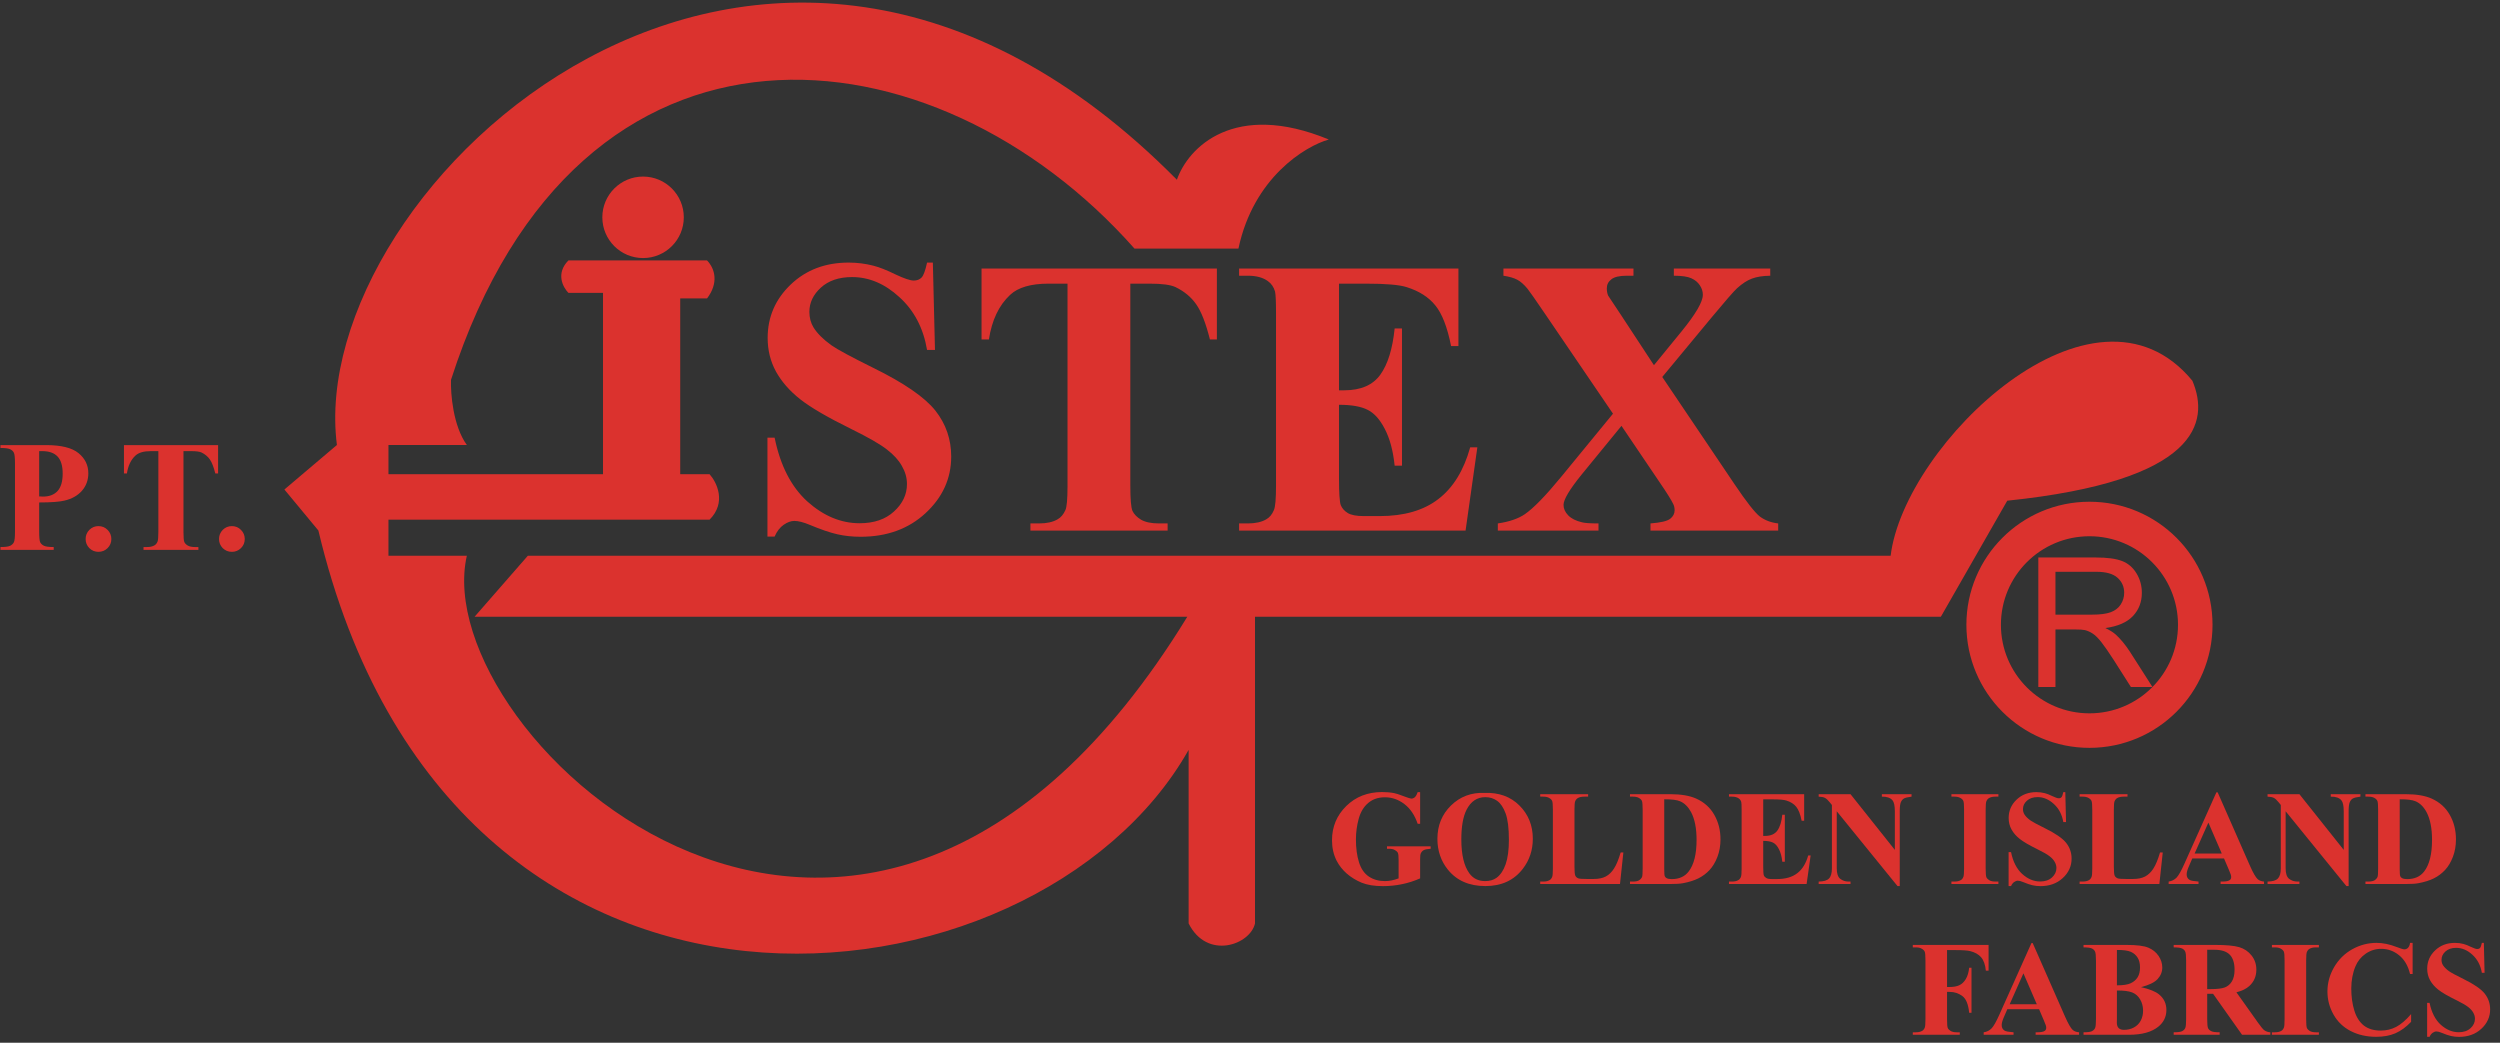 <svg width="199" height="83" viewBox="0 0 199 83" fill="none" xmlns="http://www.w3.org/2000/svg">
<rect x="0" y="0" width="199" height="83" fill="#333333" stroke="none"/>
<path d="M98.58 19.787C99.774 14.143 103.872 11.647 105.771 11.104C98.253 8.002 94.581 11.723 93.681 14.308C60.495 -19.246 24.201 14.982 26.818 35.421L22.638 38.965L25.343 42.229C35.9 86.685 82.448 81.221 94.614 59.692V73.503C96.088 76.445 99.523 75.206 99.898 73.503V49.092H154.493L159.777 39.856C175.028 38.274 175.896 33.59 174.515 30.309C166.67 20.785 151.579 35.333 150.495 44.237H42.016L37.777 49.092H94.51C68.71 91.212 33.897 58.584 37.16 44.237H30.921V41.364H56.483C57.851 39.996 57.053 38.383 56.483 37.748H54.146V23.755H56.28C57.209 22.54 56.93 21.401 56.28 20.73H45.248C44.214 21.764 44.817 22.883 45.248 23.314H47.999V37.748H30.921V35.421H37.16C36.061 33.899 35.862 31.329 35.9 30.234C46.074 -1.364 74.455 1.879 90.305 19.787H98.58Z" fill="#DB322E"/>
<path d="M51.188 20.541C52.979 20.541 54.431 19.089 54.431 17.298C54.431 15.507 52.979 14.055 51.188 14.055C49.397 14.055 47.946 15.507 47.946 17.298C47.946 19.089 49.397 20.541 51.188 20.541Z" fill="#DB322E"/>
<path d="M162.251 54.683V44.376H166.821C167.739 44.376 168.438 44.47 168.916 44.657C169.394 44.84 169.776 45.166 170.062 45.634C170.348 46.103 170.491 46.621 170.491 47.188C170.491 47.919 170.254 48.536 169.781 49.038C169.307 49.539 168.576 49.858 167.587 49.993C167.948 50.167 168.222 50.338 168.41 50.507C168.808 50.873 169.185 51.33 169.542 51.878L171.335 54.683H169.619L168.255 52.539C167.856 51.92 167.529 51.447 167.271 51.118C167.013 50.791 166.781 50.561 166.575 50.43C166.373 50.298 166.167 50.207 165.956 50.155C165.801 50.123 165.548 50.106 165.196 50.106H163.615V54.683H162.251ZM163.615 48.925H166.546C167.17 48.925 167.657 48.862 168.009 48.735C168.36 48.604 168.628 48.398 168.81 48.117C168.993 47.83 169.085 47.521 169.085 47.188C169.085 46.701 168.906 46.3 168.55 45.986C168.199 45.672 167.641 45.515 166.877 45.515H163.615V48.925Z" fill="#DB322E"/>
<path d="M3.118 39.995V42.308C3.118 42.759 3.145 43.044 3.198 43.163C3.256 43.278 3.354 43.37 3.494 43.44C3.637 43.51 3.898 43.545 4.275 43.545V43.772H0.036V43.545C0.422 43.545 0.682 43.51 0.817 43.44C0.957 43.366 1.053 43.272 1.107 43.157C1.164 43.042 1.193 42.759 1.193 42.308V36.894C1.193 36.443 1.164 36.16 1.107 36.045C1.053 35.926 0.957 35.832 0.817 35.762C0.678 35.693 0.418 35.658 0.036 35.658V35.43H3.672C4.87 35.43 5.729 35.643 6.25 36.07C6.771 36.496 7.031 37.03 7.031 37.669C7.031 38.211 6.863 38.674 6.527 39.06C6.19 39.445 5.727 39.708 5.136 39.847C4.738 39.946 4.066 39.995 3.118 39.995ZM3.118 35.91V39.515C3.254 39.523 3.356 39.528 3.426 39.528C3.926 39.528 4.312 39.38 4.583 39.084C4.853 38.785 4.989 38.324 4.989 37.7C4.989 37.081 4.853 36.628 4.583 36.341C4.312 36.054 3.908 35.91 3.371 35.91H3.118ZM7.837 41.878C8.124 41.878 8.366 41.978 8.563 42.179C8.764 42.38 8.864 42.622 8.864 42.905C8.864 43.188 8.764 43.43 8.563 43.631C8.362 43.828 8.12 43.926 7.837 43.926C7.554 43.926 7.312 43.828 7.111 43.631C6.914 43.43 6.816 43.188 6.816 42.905C6.816 42.622 6.914 42.38 7.111 42.179C7.312 41.978 7.554 41.878 7.837 41.878ZM17.36 35.43V37.688H17.139C17.008 37.167 16.862 36.794 16.702 36.568C16.542 36.339 16.323 36.156 16.044 36.021C15.888 35.947 15.615 35.91 15.226 35.91H14.604V42.345C14.604 42.772 14.627 43.038 14.672 43.145C14.721 43.252 14.813 43.346 14.949 43.428C15.088 43.506 15.277 43.545 15.515 43.545H15.792V43.772H11.424V43.545H11.7C11.943 43.545 12.137 43.502 12.285 43.416C12.392 43.358 12.476 43.26 12.537 43.12C12.582 43.022 12.605 42.763 12.605 42.345V35.91H12.002C11.44 35.91 11.032 36.029 10.778 36.267C10.421 36.599 10.195 37.073 10.101 37.688H9.867V35.43H17.36ZM18.456 41.878C18.743 41.878 18.985 41.978 19.181 42.179C19.383 42.38 19.483 42.622 19.483 42.905C19.483 43.188 19.383 43.43 19.181 43.631C18.98 43.828 18.738 43.926 18.456 43.926C18.173 43.926 17.931 43.828 17.73 43.631C17.533 43.43 17.434 43.188 17.434 42.905C17.434 42.622 17.533 42.38 17.73 42.179C17.931 41.978 18.173 41.878 18.456 41.878Z" fill="#DB322E"/>
<path d="M74.255 20.902L74.424 27.853H73.794C73.497 26.11 72.763 24.711 71.594 23.655C70.436 22.588 69.18 22.055 67.826 22.055C66.781 22.055 65.95 22.337 65.335 22.901C64.73 23.455 64.427 24.096 64.427 24.823C64.427 25.285 64.535 25.695 64.75 26.054C65.047 26.536 65.524 27.013 66.18 27.484C66.663 27.823 67.775 28.422 69.518 29.284C71.959 30.483 73.604 31.616 74.455 32.683C75.296 33.749 75.716 34.969 75.716 36.343C75.716 38.087 75.034 39.589 73.671 40.85C72.317 42.101 70.595 42.726 68.503 42.726C67.847 42.726 67.227 42.66 66.642 42.526C66.058 42.393 65.324 42.142 64.443 41.773C63.95 41.568 63.545 41.465 63.228 41.465C62.961 41.465 62.679 41.568 62.382 41.773C62.084 41.978 61.843 42.29 61.659 42.711H61.09V34.836H61.659C62.11 37.051 62.976 38.743 64.258 39.912C65.55 41.07 66.939 41.65 68.426 41.65C69.575 41.65 70.487 41.337 71.164 40.712C71.851 40.086 72.194 39.358 72.194 38.527C72.194 38.035 72.061 37.558 71.794 37.097C71.538 36.636 71.143 36.2 70.61 35.79C70.077 35.369 69.134 34.826 67.78 34.159C65.883 33.226 64.519 32.431 63.689 31.775C62.858 31.119 62.218 30.386 61.767 29.576C61.325 28.766 61.105 27.874 61.105 26.9C61.105 25.239 61.715 23.824 62.935 22.655C64.156 21.486 65.694 20.902 67.549 20.902C68.226 20.902 68.882 20.984 69.518 21.148C70 21.271 70.584 21.501 71.272 21.84C71.969 22.168 72.456 22.332 72.733 22.332C72.999 22.332 73.209 22.25 73.363 22.086C73.517 21.922 73.66 21.527 73.794 20.902H74.255ZM96.864 21.378V27.023H96.31C95.983 25.721 95.618 24.788 95.219 24.224C94.819 23.649 94.27 23.193 93.573 22.855C93.183 22.67 92.501 22.578 91.527 22.578H89.974V38.666C89.974 39.732 90.03 40.399 90.143 40.665C90.266 40.932 90.497 41.168 90.835 41.373C91.184 41.568 91.656 41.665 92.25 41.665H92.942V42.234H82.022V41.665H82.714C83.319 41.665 83.806 41.557 84.176 41.342C84.442 41.198 84.652 40.952 84.806 40.604C84.919 40.358 84.975 39.712 84.975 38.666V22.578H83.468C82.063 22.578 81.043 22.875 80.407 23.47C79.515 24.301 78.951 25.485 78.716 27.023H78.131V21.378H96.864ZM106.584 22.578V31.068H107C108.323 31.068 109.281 30.653 109.876 29.822C110.471 28.992 110.85 27.766 111.014 26.146H111.598V37.066H111.014C110.891 35.877 110.629 34.903 110.23 34.144C109.84 33.385 109.384 32.878 108.861 32.621C108.338 32.355 107.579 32.221 106.584 32.221V38.097C106.584 39.245 106.631 39.947 106.723 40.204C106.826 40.46 107.01 40.67 107.277 40.834C107.543 40.999 107.974 41.081 108.569 41.081H109.814C111.763 41.081 113.321 40.629 114.49 39.727C115.669 38.825 116.515 37.451 117.028 35.605H117.597L116.659 42.234H98.633V41.665H99.325C99.93 41.665 100.417 41.557 100.786 41.342C101.053 41.198 101.258 40.952 101.402 40.604C101.514 40.358 101.571 39.712 101.571 38.666V24.947C101.571 24.003 101.545 23.424 101.494 23.209C101.391 22.85 101.201 22.573 100.925 22.378C100.535 22.091 100.002 21.947 99.325 21.947H98.633V21.378H116.09V27.546H115.505C115.208 26.039 114.787 24.957 114.244 24.301C113.711 23.644 112.952 23.163 111.968 22.855C111.394 22.67 110.317 22.578 108.738 22.578H106.584ZM132.316 30.007L138.068 38.543C139.022 39.958 139.698 40.819 140.098 41.127C140.508 41.424 140.99 41.603 141.544 41.665V42.234H131.378V41.665C132.188 41.603 132.71 41.48 132.946 41.296C133.182 41.111 133.3 40.886 133.3 40.619C133.3 40.435 133.264 40.27 133.193 40.127C133.049 39.819 132.69 39.245 132.116 38.404L129.07 33.898L125.887 37.789C124.933 38.968 124.457 39.768 124.457 40.188C124.457 40.486 124.58 40.763 124.826 41.019C125.072 41.275 125.436 41.46 125.918 41.573C126.133 41.634 126.574 41.665 127.24 41.665V42.234H119.227V41.665C120.14 41.532 120.858 41.286 121.38 40.927C122.067 40.455 123.026 39.471 124.256 37.974L128.394 32.929L123.088 25.131C122.216 23.849 121.719 23.137 121.596 22.993C121.319 22.655 121.047 22.414 120.781 22.27C120.514 22.127 120.145 22.019 119.673 21.947V21.378H130.024V21.947H129.501C128.907 21.947 128.491 22.045 128.255 22.24C128.02 22.424 127.902 22.66 127.902 22.947C127.902 23.173 127.938 23.367 128.009 23.532L129.07 25.131L131.654 29.069L133.854 26.377C134.982 24.993 135.546 24.024 135.546 23.47C135.546 23.193 135.463 22.937 135.3 22.701C135.146 22.465 134.92 22.281 134.623 22.147C134.326 22.014 133.864 21.947 133.238 21.947V21.378H140.913V21.947C140.308 21.958 139.821 22.035 139.452 22.178C139.083 22.311 138.688 22.568 138.268 22.947C138.001 23.193 137.335 23.957 136.269 25.239L132.316 30.007Z" fill="#DB322E"/>
<path fill-rule="evenodd" clip-rule="evenodd" d="M166.321 59.229C171.565 59.229 175.817 54.978 175.817 49.733C175.817 44.489 171.565 40.238 166.321 40.238C161.076 40.238 156.825 44.489 156.825 49.733C156.825 54.978 161.076 59.229 166.321 59.229ZM166.321 57.082C170.38 57.082 173.669 53.792 173.669 49.733C173.669 45.675 170.38 42.385 166.321 42.385C162.263 42.385 158.973 45.675 158.973 49.733C158.973 53.792 162.263 57.082 166.321 57.082Z" fill="white"/>
<path fill-rule="evenodd" clip-rule="evenodd" d="M166.321 59.229C171.565 59.229 175.817 54.978 175.817 49.733C175.817 44.489 171.565 40.238 166.321 40.238C161.076 40.238 156.825 44.489 156.825 49.733C156.825 54.978 161.076 59.229 166.321 59.229ZM166.321 57.082C170.38 57.082 173.669 53.792 173.669 49.733C173.669 45.675 170.38 42.385 166.321 42.385C162.263 42.385 158.973 45.675 158.973 49.733C158.973 53.792 162.263 57.082 166.321 57.082Z" fill="#DB322E"/>
<path d="M175.517 49.733C175.517 54.812 171.4 58.929 166.321 58.929V59.529C171.731 59.529 176.117 55.144 176.117 49.733H175.517ZM166.321 40.538C171.4 40.538 175.517 44.655 175.517 49.733H176.117C176.117 44.324 171.731 39.938 166.321 39.938V40.538ZM157.125 49.733C157.125 44.655 161.242 40.538 166.321 40.538V39.938C160.911 39.938 156.525 44.324 156.525 49.733H157.125ZM166.321 58.929C161.242 58.929 157.125 54.812 157.125 49.733H156.525C156.525 55.144 160.911 59.529 166.321 59.529V58.929ZM173.369 49.733C173.369 53.626 170.214 56.782 166.321 56.782V57.382C170.545 57.382 173.969 53.958 173.969 49.733H173.369ZM166.321 42.685C170.214 42.685 173.369 45.841 173.369 49.733H173.969C173.969 45.51 170.545 42.085 166.321 42.085V42.685ZM159.273 49.733C159.273 45.841 162.429 42.685 166.321 42.685V42.085C162.097 42.085 158.673 45.51 158.673 49.733H159.273ZM166.321 56.782C162.429 56.782 159.273 53.626 159.273 49.733H158.673C158.673 53.958 162.097 57.382 166.321 57.382V56.782Z" fill="#DB322E"/>
<path d="M113.042 63.053V65.574H112.847C112.611 64.885 112.258 64.361 111.787 64.002C111.316 63.644 110.801 63.464 110.242 63.464C109.707 63.464 109.263 63.616 108.908 63.918C108.552 64.217 108.301 64.635 108.153 65.173C108.006 65.711 107.932 66.263 107.932 66.829C107.932 67.514 108.013 68.115 108.175 68.632C108.336 69.149 108.596 69.529 108.955 69.771C109.317 70.014 109.746 70.135 110.242 70.135C110.414 70.135 110.59 70.118 110.769 70.082C110.952 70.044 111.138 69.989 111.328 69.919V68.432C111.328 68.151 111.309 67.969 111.27 67.889C111.231 67.804 111.15 67.729 111.027 67.662C110.908 67.595 110.762 67.562 110.59 67.562H110.405V67.367H113.88V67.562C113.617 67.579 113.432 67.616 113.326 67.672C113.225 67.725 113.145 67.815 113.089 67.941C113.058 68.008 113.042 68.172 113.042 68.432V69.919C112.585 70.123 112.108 70.276 111.613 70.378C111.121 70.483 110.609 70.536 110.078 70.536C109.4 70.536 108.835 70.444 108.385 70.262C107.939 70.075 107.543 69.833 107.199 69.534C106.858 69.232 106.591 68.892 106.397 68.516C106.151 68.031 106.028 67.488 106.028 66.887C106.028 65.811 106.406 64.902 107.162 64.16C107.918 63.419 108.869 63.048 110.015 63.048C110.37 63.048 110.69 63.076 110.975 63.132C111.129 63.16 111.379 63.241 111.723 63.375C112.071 63.505 112.277 63.57 112.34 63.57C112.439 63.57 112.53 63.535 112.615 63.464C112.699 63.391 112.776 63.254 112.847 63.053H113.042Z" fill="#DB322E"/>
<path d="M118.167 63.116C119.306 63.074 120.231 63.406 120.941 64.113C121.655 64.82 122.012 65.704 122.012 66.766C122.012 67.672 121.746 68.471 121.215 69.159C120.512 70.074 119.519 70.531 118.236 70.531C116.949 70.531 115.954 70.095 115.251 69.223C114.696 68.534 114.418 67.716 114.418 66.771C114.418 65.709 114.778 64.825 115.499 64.118C116.223 63.408 117.113 63.074 118.167 63.116ZM118.231 63.454C117.577 63.454 117.079 63.788 116.738 64.456C116.461 65.004 116.322 65.792 116.322 66.818C116.322 68.038 116.536 68.94 116.965 69.523C117.264 69.931 117.682 70.135 118.22 70.135C118.582 70.135 118.884 70.047 119.127 69.871C119.436 69.646 119.677 69.288 119.849 68.796C120.022 68.3 120.108 67.655 120.108 66.86C120.108 65.915 120.02 65.208 119.844 64.741C119.668 64.269 119.443 63.937 119.169 63.744C118.899 63.551 118.586 63.454 118.231 63.454Z" fill="#DB322E"/>
<path d="M129.22 67.857L128.951 70.367H122.602V70.172H122.839C123.047 70.172 123.214 70.135 123.34 70.061C123.432 70.012 123.502 69.928 123.551 69.808C123.59 69.724 123.609 69.502 123.609 69.144V64.44C123.609 64.074 123.59 63.846 123.551 63.755C123.513 63.663 123.434 63.584 123.314 63.517C123.198 63.447 123.04 63.412 122.839 63.412H122.602V63.217H126.415V63.412H126.104C125.896 63.412 125.729 63.449 125.603 63.522C125.511 63.572 125.439 63.656 125.386 63.776C125.348 63.86 125.328 64.081 125.328 64.44V68.996C125.328 69.362 125.349 69.596 125.392 69.697C125.434 69.796 125.516 69.87 125.639 69.919C125.727 69.951 125.94 69.966 126.278 69.966H126.873C127.253 69.966 127.569 69.9 127.823 69.766C128.076 69.632 128.294 69.421 128.476 69.133C128.663 68.845 128.839 68.419 129.004 67.857H129.22Z" fill="#DB322E"/>
<path d="M129.747 70.367V70.172H129.985C130.192 70.172 130.35 70.14 130.459 70.077C130.572 70.01 130.654 69.921 130.707 69.808C130.739 69.734 130.755 69.513 130.755 69.144V64.44C130.755 64.074 130.735 63.846 130.697 63.755C130.658 63.663 130.579 63.584 130.459 63.517C130.343 63.447 130.185 63.412 129.985 63.412H129.747V63.217H132.948C133.802 63.217 134.49 63.333 135.01 63.565C135.646 63.849 136.128 64.28 136.455 64.857C136.785 65.433 136.951 66.085 136.951 66.813C136.951 67.316 136.87 67.78 136.708 68.205C136.546 68.627 136.337 68.977 136.081 69.254C135.824 69.529 135.527 69.75 135.189 69.919C134.855 70.084 134.446 70.212 133.961 70.304C133.746 70.346 133.409 70.367 132.948 70.367H129.747ZM132.474 63.623V69.202C132.474 69.497 132.488 69.678 132.516 69.745C132.544 69.812 132.591 69.863 132.658 69.898C132.753 69.951 132.89 69.977 133.069 69.977C133.657 69.977 134.105 69.776 134.414 69.376C134.836 68.834 135.047 67.994 135.047 66.855C135.047 65.938 134.903 65.205 134.615 64.656C134.386 64.227 134.092 63.935 133.734 63.781C133.481 63.672 133.061 63.619 132.474 63.623Z" fill="#DB322E"/>
<path d="M140.352 63.628V66.539H140.494C140.948 66.539 141.276 66.396 141.48 66.112C141.684 65.827 141.814 65.407 141.871 64.851H142.071V68.595H141.871C141.828 68.188 141.739 67.853 141.602 67.593C141.468 67.333 141.312 67.159 141.132 67.071C140.953 66.98 140.693 66.934 140.352 66.934V68.949C140.352 69.342 140.368 69.583 140.399 69.671C140.434 69.759 140.498 69.831 140.589 69.887C140.681 69.944 140.828 69.972 141.032 69.972H141.459C142.127 69.972 142.662 69.817 143.062 69.508C143.467 69.198 143.757 68.727 143.932 68.094H144.127L143.806 70.367H137.626V70.172H137.863C138.07 70.172 138.237 70.135 138.364 70.061C138.455 70.012 138.526 69.928 138.575 69.808C138.613 69.724 138.633 69.502 138.633 69.144V64.44C138.633 64.117 138.624 63.918 138.606 63.844C138.571 63.721 138.506 63.626 138.411 63.559C138.278 63.461 138.095 63.412 137.863 63.412H137.626V63.217H143.611V65.331H143.41C143.308 64.814 143.164 64.444 142.978 64.219C142.795 63.993 142.535 63.828 142.197 63.723C142.001 63.66 141.631 63.628 141.09 63.628H140.352Z" fill="#DB322E"/>
<path d="M147.302 63.217L150.83 67.651V64.577C150.83 64.148 150.768 63.858 150.645 63.707C150.476 63.503 150.193 63.405 149.796 63.412V63.217H152.159V63.412C151.856 63.45 151.652 63.501 151.547 63.565C151.445 63.624 151.364 63.725 151.304 63.865C151.248 64.002 151.22 64.24 151.22 64.577V70.531H151.041L146.205 64.577V69.123C146.205 69.534 146.298 69.812 146.485 69.956C146.674 70.1 146.891 70.172 147.133 70.172H147.302V70.367H144.766V70.172C145.159 70.168 145.433 70.088 145.588 69.929C145.743 69.771 145.82 69.502 145.82 69.123V64.076L145.667 63.886C145.516 63.697 145.382 63.572 145.266 63.512C145.15 63.452 144.983 63.419 144.766 63.412V63.217H147.302Z" fill="#DB322E"/>
<path d="M159.072 70.172V70.367H155.333V70.172H155.57C155.778 70.172 155.945 70.135 156.071 70.061C156.163 70.012 156.233 69.928 156.282 69.808C156.321 69.724 156.34 69.502 156.34 69.144V64.44C156.34 64.074 156.321 63.846 156.282 63.755C156.244 63.663 156.165 63.584 156.045 63.517C155.929 63.447 155.771 63.412 155.57 63.412H155.333V63.217H159.072V63.412H158.835C158.627 63.412 158.46 63.449 158.334 63.522C158.242 63.572 158.17 63.656 158.117 63.776C158.079 63.86 158.059 64.081 158.059 64.44V69.144C158.059 69.509 158.079 69.738 158.117 69.829C158.16 69.921 158.239 70.001 158.355 70.072C158.474 70.139 158.634 70.172 158.835 70.172H159.072Z" fill="#DB322E"/>
<path d="M164.398 63.053L164.456 65.437H164.24C164.138 64.839 163.886 64.359 163.486 63.997C163.088 63.631 162.658 63.449 162.194 63.449C161.835 63.449 161.55 63.545 161.339 63.739C161.132 63.928 161.028 64.148 161.028 64.398C161.028 64.556 161.065 64.697 161.139 64.82C161.241 64.985 161.404 65.148 161.629 65.31C161.795 65.426 162.176 65.632 162.774 65.927C163.61 66.338 164.175 66.727 164.466 67.092C164.755 67.458 164.899 67.876 164.899 68.347C164.899 68.945 164.665 69.46 164.197 69.892C163.733 70.321 163.143 70.536 162.426 70.536C162.201 70.536 161.988 70.513 161.788 70.467C161.587 70.422 161.336 70.335 161.033 70.209C160.865 70.139 160.726 70.103 160.617 70.103C160.525 70.103 160.429 70.139 160.327 70.209C160.225 70.279 160.142 70.386 160.079 70.531H159.884V67.831H160.079C160.234 68.59 160.531 69.17 160.97 69.571C161.413 69.968 161.889 70.167 162.399 70.167C162.793 70.167 163.106 70.059 163.338 69.845C163.573 69.631 163.691 69.381 163.691 69.096C163.691 68.927 163.645 68.764 163.554 68.606C163.466 68.448 163.331 68.298 163.148 68.158C162.965 68.013 162.642 67.827 162.178 67.599C161.527 67.279 161.06 67.006 160.775 66.781C160.49 66.556 160.271 66.305 160.116 66.027C159.965 65.749 159.889 65.444 159.889 65.11C159.889 64.54 160.098 64.055 160.517 63.654C160.935 63.254 161.462 63.053 162.099 63.053C162.331 63.053 162.556 63.081 162.774 63.138C162.939 63.18 163.139 63.259 163.375 63.375C163.614 63.487 163.781 63.544 163.876 63.544C163.967 63.544 164.039 63.515 164.092 63.459C164.145 63.403 164.194 63.268 164.24 63.053H164.398Z" fill="#DB322E"/>
<path d="M172.155 67.857L171.886 70.367H165.537V70.172H165.774C165.982 70.172 166.149 70.135 166.275 70.061C166.366 70.012 166.437 69.928 166.486 69.808C166.525 69.724 166.544 69.502 166.544 69.144V64.44C166.544 64.074 166.525 63.846 166.486 63.755C166.447 63.663 166.368 63.584 166.249 63.517C166.133 63.447 165.974 63.412 165.774 63.412H165.537V63.217H169.349V63.412H169.038C168.831 63.412 168.664 63.449 168.537 63.522C168.446 63.572 168.374 63.656 168.321 63.776C168.282 63.86 168.263 64.081 168.263 64.44V68.996C168.263 69.362 168.284 69.596 168.326 69.697C168.369 69.796 168.451 69.87 168.574 69.919C168.662 69.951 168.875 69.966 169.212 69.966H169.808C170.188 69.966 170.504 69.9 170.757 69.766C171.01 69.632 171.228 69.421 171.411 69.133C171.598 68.845 171.773 68.419 171.939 67.857H172.155Z" fill="#DB322E"/>
<path d="M177.032 68.332H174.507L174.206 69.028C174.108 69.26 174.058 69.451 174.058 69.603C174.058 69.803 174.139 69.951 174.301 70.045C174.396 70.102 174.63 70.144 175.002 70.172V70.367H172.624V70.172C172.881 70.133 173.092 70.028 173.257 69.856C173.422 69.68 173.626 69.32 173.869 68.775L176.426 63.069H176.526L179.105 68.933C179.351 69.488 179.553 69.838 179.711 69.982C179.831 70.091 180 70.154 180.217 70.172V70.367H176.758V70.172H176.901C177.178 70.172 177.373 70.133 177.486 70.056C177.563 70 177.602 69.919 177.602 69.813C177.602 69.75 177.591 69.685 177.57 69.618C177.563 69.587 177.511 69.455 177.412 69.223L177.032 68.332ZM176.853 67.941L175.788 65.479L174.691 67.941H176.853Z" fill="#DB322E"/>
<path d="M183.033 63.217L186.561 67.651V64.577C186.561 64.148 186.5 63.858 186.377 63.707C186.208 63.503 185.925 63.405 185.528 63.412V63.217H187.89V63.412C187.588 63.45 187.384 63.501 187.278 63.565C187.176 63.624 187.096 63.725 187.036 63.865C186.98 64.002 186.951 64.24 186.951 64.577V70.531H186.772L181.937 64.577V69.123C181.937 69.534 182.03 69.812 182.216 69.956C182.406 70.1 182.622 70.172 182.865 70.172H183.033V70.367H180.497V70.172C180.891 70.168 181.165 70.088 181.32 69.929C181.474 69.771 181.552 69.502 181.552 69.123V64.076L181.399 63.886C181.248 63.697 181.114 63.572 180.998 63.512C180.882 63.452 180.715 63.419 180.497 63.412V63.217H183.033Z" fill="#DB322E"/>
<path d="M188.291 70.367V70.172H188.528C188.736 70.172 188.894 70.14 189.003 70.077C189.115 70.01 189.198 69.921 189.251 69.808C189.282 69.734 189.298 69.513 189.298 69.144V64.44C189.298 64.074 189.279 63.846 189.24 63.755C189.201 63.663 189.122 63.584 189.003 63.517C188.887 63.447 188.729 63.412 188.528 63.412H188.291V63.217H191.492C192.346 63.217 193.033 63.333 193.554 63.565C194.19 63.849 194.671 64.28 194.998 64.857C195.329 65.433 195.494 66.085 195.494 66.813C195.494 67.316 195.413 67.78 195.252 68.205C195.09 68.627 194.881 68.977 194.624 69.254C194.367 69.529 194.07 69.75 193.733 69.919C193.399 70.084 192.989 70.212 192.504 70.304C192.29 70.346 191.952 70.367 191.492 70.367H188.291ZM191.017 63.623V69.202C191.017 69.497 191.031 69.678 191.059 69.745C191.087 69.812 191.135 69.863 191.202 69.898C191.297 69.951 191.434 69.977 191.613 69.977C192.2 69.977 192.648 69.776 192.958 69.376C193.38 68.834 193.59 67.994 193.59 66.855C193.59 65.938 193.446 65.205 193.158 64.656C192.93 64.227 192.636 63.935 192.277 63.781C192.024 63.672 191.604 63.619 191.017 63.623Z" fill="#DB322E"/>
<path d="M154.985 75.627V78.565H155.191C155.507 78.565 155.765 78.517 155.966 78.422C156.166 78.327 156.335 78.167 156.472 77.942C156.613 77.717 156.704 77.413 156.746 77.03H156.931V80.621H156.746C156.68 79.943 156.497 79.496 156.198 79.282C155.903 79.064 155.567 78.955 155.191 78.955H154.985V81.143C154.985 81.509 155.004 81.737 155.043 81.829C155.085 81.92 155.164 82.001 155.28 82.071C155.4 82.138 155.56 82.171 155.76 82.171H155.998V82.367H152.259V82.171H152.496C152.704 82.171 152.87 82.135 152.997 82.061C153.088 82.012 153.159 81.927 153.208 81.808C153.247 81.723 153.266 81.502 153.266 81.143V76.439C153.266 76.074 153.247 75.845 153.208 75.754C153.169 75.663 153.09 75.584 152.971 75.517C152.855 75.446 152.696 75.411 152.496 75.411H152.259V75.216H158.291V77.267H158.075C158.026 76.786 157.899 76.429 157.696 76.197C157.495 75.965 157.203 75.802 156.82 75.707C156.609 75.654 156.219 75.627 155.649 75.627H154.985Z" fill="#DB322E"/>
<path d="M162.31 80.331H159.784L159.483 81.027C159.385 81.259 159.335 81.451 159.335 81.602C159.335 81.802 159.416 81.95 159.578 82.045C159.673 82.101 159.907 82.143 160.279 82.171V82.367H157.901V82.171C158.158 82.133 158.369 82.027 158.534 81.855C158.699 81.679 158.903 81.319 159.146 80.774L161.703 75.069H161.803L164.382 80.932C164.628 81.488 164.83 81.838 164.988 81.982C165.108 82.091 165.277 82.154 165.495 82.171V82.367H162.035V82.171H162.178C162.455 82.171 162.651 82.133 162.763 82.055C162.84 81.999 162.879 81.918 162.879 81.813C162.879 81.75 162.869 81.685 162.847 81.618C162.84 81.586 162.788 81.454 162.689 81.222L162.31 80.331ZM162.13 79.941L161.065 77.478L159.968 79.941H162.13Z" fill="#DB322E"/>
<path d="M170.425 78.575C171.104 78.733 171.58 78.925 171.854 79.15C172.248 79.47 172.445 79.885 172.445 80.394C172.445 80.932 172.229 81.377 171.796 81.729C171.265 82.154 170.494 82.367 169.481 82.367H165.848V82.171C166.178 82.171 166.402 82.142 166.518 82.082C166.637 82.019 166.72 81.938 166.765 81.839C166.815 81.741 166.839 81.498 166.839 81.112V76.471C166.839 76.085 166.815 75.842 166.765 75.743C166.72 75.641 166.637 75.561 166.518 75.501C166.398 75.441 166.175 75.411 165.848 75.411V75.216H169.276C170.095 75.216 170.675 75.29 171.016 75.438C171.357 75.582 171.626 75.8 171.823 76.091C172.019 76.38 172.118 76.687 172.118 77.014C172.118 77.359 171.993 77.666 171.743 77.937C171.494 78.204 171.054 78.417 170.425 78.575ZM168.506 78.433C169.005 78.433 169.372 78.377 169.608 78.264C169.847 78.152 170.03 77.993 170.156 77.79C170.283 77.586 170.346 77.325 170.346 77.009C170.346 76.693 170.283 76.434 170.156 76.234C170.033 76.03 169.856 75.875 169.624 75.77C169.392 75.664 169.019 75.613 168.506 75.617V78.433ZM168.506 78.844V81.138L168.5 81.402C168.5 81.591 168.548 81.736 168.643 81.834C168.741 81.929 168.885 81.976 169.075 81.976C169.356 81.976 169.615 81.915 169.85 81.792C170.089 81.665 170.272 81.484 170.399 81.249C170.525 81.01 170.589 80.744 170.589 80.453C170.589 80.118 170.511 79.82 170.357 79.556C170.202 79.289 169.989 79.103 169.718 78.997C169.448 78.892 169.044 78.841 168.506 78.844Z" fill="#DB322E"/>
<path d="M175.693 79.108V81.112C175.693 81.498 175.716 81.743 175.762 81.845C175.811 81.943 175.895 82.022 176.015 82.082C176.134 82.142 176.357 82.171 176.684 82.171V82.367H173.025V82.171C173.355 82.171 173.578 82.142 173.695 82.082C173.814 82.019 173.897 81.938 173.942 81.839C173.992 81.741 174.016 81.498 174.016 81.112V76.471C174.016 76.085 173.992 75.842 173.942 75.743C173.897 75.641 173.814 75.561 173.695 75.501C173.575 75.441 173.352 75.411 173.025 75.411V75.216H176.347C177.212 75.216 177.845 75.276 178.245 75.395C178.646 75.515 178.973 75.736 179.226 76.06C179.479 76.38 179.606 76.756 179.606 77.188C179.606 77.716 179.416 78.152 179.036 78.496C178.794 78.714 178.454 78.877 178.019 78.987L179.738 81.407C179.963 81.72 180.123 81.915 180.217 81.992C180.362 82.101 180.529 82.161 180.718 82.171V82.367H178.467L176.162 79.108H175.693ZM175.693 75.601V78.733H175.994C176.482 78.733 176.848 78.689 177.09 78.602C177.333 78.51 177.523 78.348 177.66 78.116C177.801 77.881 177.871 77.575 177.871 77.199C177.871 76.654 177.743 76.251 177.486 75.991C177.233 75.731 176.823 75.601 176.257 75.601H175.693Z" fill="#DB322E"/>
<path d="M184.584 82.171V82.367H180.845V82.171H181.082C181.29 82.171 181.457 82.135 181.583 82.061C181.675 82.012 181.745 81.927 181.794 81.808C181.833 81.723 181.852 81.502 181.852 81.143V76.439C181.852 76.074 181.833 75.845 181.794 75.754C181.756 75.663 181.676 75.584 181.557 75.517C181.441 75.446 181.283 75.411 181.082 75.411H180.845V75.216H184.584V75.411H184.346C184.139 75.411 183.972 75.448 183.845 75.522C183.754 75.571 183.682 75.656 183.629 75.775C183.591 75.859 183.571 76.081 183.571 76.439V81.143C183.571 81.509 183.591 81.737 183.629 81.829C183.671 81.92 183.751 82.001 183.867 82.071C183.986 82.138 184.146 82.171 184.346 82.171H184.584Z" fill="#DB322E"/>
<path d="M192.045 75.053V77.531H191.84C191.685 76.884 191.397 76.389 190.975 76.044C190.553 75.7 190.075 75.527 189.541 75.527C189.094 75.527 188.685 75.656 188.312 75.912C187.939 76.169 187.667 76.505 187.495 76.919C187.273 77.45 187.162 78.041 187.162 78.691C187.162 79.331 187.243 79.915 187.405 80.442C187.567 80.966 187.82 81.363 188.164 81.634C188.509 81.901 188.955 82.034 189.504 82.034C189.954 82.034 190.365 81.936 190.738 81.739C191.114 81.542 191.509 81.203 191.924 80.721V81.338C191.523 81.757 191.105 82.061 190.669 82.251C190.237 82.437 189.73 82.53 189.15 82.53C188.388 82.53 187.709 82.377 187.115 82.071C186.524 81.766 186.067 81.326 185.744 80.753C185.424 80.18 185.264 79.57 185.264 78.923C185.264 78.241 185.442 77.594 185.797 76.983C186.155 76.371 186.637 75.896 187.241 75.559C187.85 75.221 188.495 75.053 189.177 75.053C189.679 75.053 190.21 75.162 190.769 75.38C191.093 75.506 191.298 75.569 191.386 75.569C191.499 75.569 191.595 75.529 191.676 75.448C191.761 75.364 191.815 75.232 191.84 75.053H192.045Z" fill="#DB322E"/>
<path d="M197.714 75.053L197.772 77.436H197.556C197.454 76.838 197.203 76.359 196.802 75.997C196.405 75.631 195.974 75.448 195.51 75.448C195.151 75.448 194.867 75.545 194.656 75.738C194.448 75.928 194.345 76.148 194.345 76.397C194.345 76.555 194.381 76.696 194.455 76.819C194.557 76.984 194.721 77.148 194.946 77.31C195.111 77.426 195.492 77.631 196.09 77.927C196.927 78.338 197.491 78.726 197.783 79.092C198.071 79.458 198.215 79.876 198.215 80.347C198.215 80.945 197.981 81.46 197.514 81.892C197.05 82.321 196.459 82.535 195.742 82.535C195.517 82.535 195.304 82.513 195.104 82.467C194.903 82.421 194.652 82.335 194.35 82.209C194.181 82.138 194.042 82.103 193.933 82.103C193.842 82.103 193.745 82.138 193.643 82.209C193.541 82.279 193.459 82.386 193.395 82.53H193.2V79.83H193.395C193.55 80.59 193.847 81.17 194.286 81.57C194.729 81.968 195.206 82.166 195.716 82.166C196.109 82.166 196.422 82.059 196.654 81.845C196.89 81.63 197.007 81.381 197.007 81.096C197.007 80.927 196.962 80.764 196.87 80.605C196.782 80.447 196.647 80.298 196.464 80.157C196.282 80.013 195.958 79.827 195.494 79.598C194.844 79.278 194.376 79.006 194.091 78.781C193.807 78.556 193.587 78.305 193.432 78.027C193.281 77.749 193.205 77.443 193.205 77.109C193.205 76.54 193.415 76.055 193.833 75.654C194.251 75.253 194.779 75.053 195.415 75.053C195.647 75.053 195.872 75.081 196.09 75.137C196.255 75.179 196.456 75.258 196.691 75.374C196.93 75.487 197.097 75.543 197.192 75.543C197.283 75.543 197.356 75.515 197.408 75.459C197.461 75.403 197.51 75.267 197.556 75.053H197.714Z" fill="#DB322E"/>
</svg>
